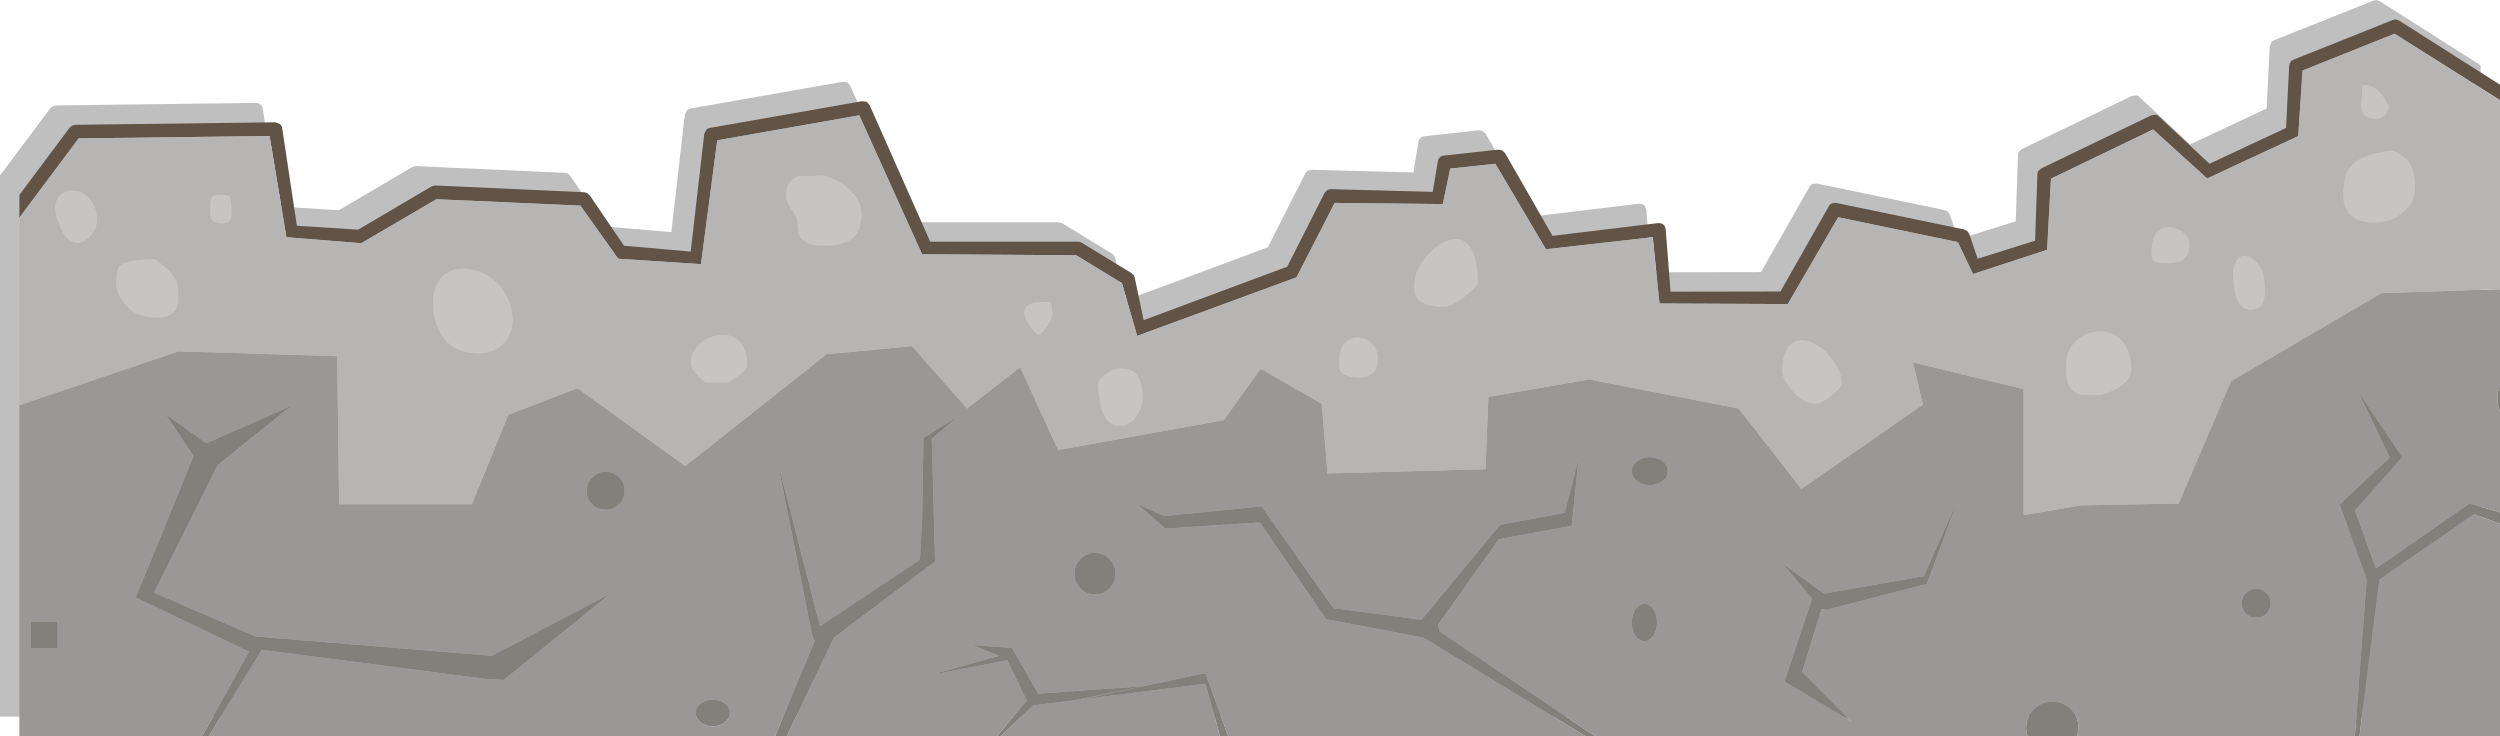 <?xml version="1.0" encoding="UTF-8" standalone="no"?>
<svg xmlns:ffdec="https://www.free-decompiler.com/flash" xmlns:xlink="http://www.w3.org/1999/xlink" ffdec:objectType="shape" height="189.9px" width="645.0px" xmlns="http://www.w3.org/2000/svg">
  <g transform="matrix(1.0, 0.0, 0.0, 1.0, 5.0, 39.9)">
    <path d="M8.0 -12.0 L8.6 -12.5 9.4 -12.7 61.05 -13.35 Q61.7 -13.35 62.2 -12.9 62.7 -12.5 62.8 -11.85 L66.6 13.35 82.4 14.35 101.35 3.2 102.3 2.95 140.8 4.7 141.55 4.95 142.15 5.5 151.0 18.5 168.2 20.0 171.7 -10.4 172.2 -11.4 Q172.6 -11.8 173.15 -11.9 L212.45 -18.8 213.6 -18.65 214.35 -17.8 230.0 17.45 268.15 17.45 269.05 17.7 281.9 25.55 282.45 26.05 282.75 26.7 285.05 37.7 322.1 23.9 331.75 4.85 332.4 4.15 333.35 3.9 359.65 4.6 360.95 -3.25 Q361.0 -3.85 361.45 -4.25 361.85 -4.7 362.45 -4.75 L376.55 -6.3 377.55 -6.1 378.3 -5.4 390.55 15.95 417.8 12.65 418.7 12.75 Q419.15 12.95 419.45 13.35 L419.75 14.25 421.0 30.35 449.35 30.3 461.85 8.3 Q462.1 7.8 462.65 7.55 L463.7 7.45 496.75 14.3 497.55 14.7 498.05 15.45 500.25 21.85 515.05 17.2 515.65 0.05 Q515.65 -0.45 515.95 -0.85 L516.65 -1.45 545.05 -15.15 546.1 -15.3 Q546.6 -15.25 547.0 -14.85 L560.05 -2.65 579.8 -11.9 580.6 -27.95 580.95 -28.9 Q581.2 -29.3 581.7 -29.5 L607.35 -39.75 608.15 -39.9 608.95 -39.6 635.0 -23.05 635.0 145.0 -5.0 145.0 -5.0 5.4 8.0 -12.0" fill="#000000" fill-opacity="0.251" fill-rule="evenodd" stroke="none"/>
    <path d="M0.0 16.25 L0.0 10.4 13.0 -7.0 13.6 -7.5 14.4 -7.7 66.05 -8.35 67.2 -7.9 Q67.7 -7.5 67.8 -6.85 L71.6 18.35 87.4 19.35 Q96.85 13.75 106.35 8.2 106.75 7.95 107.3 7.95 L145.8 9.7 146.55 9.95 147.15 10.5 156.0 23.5 173.2 25.0 176.7 -5.4 177.2 -6.4 Q177.6 -6.8 178.15 -6.9 L217.45 -13.8 218.6 -13.65 219.35 -12.8 235.0 22.45 273.15 22.45 Q273.65 22.45 274.05 22.7 L286.9 30.55 287.45 31.05 287.75 31.7 290.05 42.7 327.1 28.9 336.75 9.85 337.4 9.15 Q337.85 8.9 338.35 8.9 L364.65 9.6 365.95 1.75 Q366.0 1.15 366.45 0.75 366.85 0.3 367.45 0.25 L381.55 -1.3 382.55 -1.1 383.3 -0.4 395.55 20.95 422.8 17.65 423.7 17.75 Q424.15 17.95 424.45 18.35 L424.75 19.25 426.0 35.35 454.35 35.3 466.85 13.3 Q467.1 12.8 467.65 12.55 L468.7 12.45 501.75 19.3 502.55 19.7 503.05 20.45 505.25 26.85 520.05 22.2 520.65 5.05 Q520.65 4.55 520.95 4.15 L521.65 3.55 550.05 -10.15 551.1 -10.3 Q551.6 -10.25 552.0 -9.85 L565.05 2.35 584.8 -6.9 585.6 -22.95 Q585.65 -23.5 585.95 -23.9 586.2 -24.3 586.7 -24.5 L612.35 -34.75 613.15 -34.9 613.95 -34.6 640.0 -18.05 640.0 -14.05 612.8 -31.2 589.05 -21.7 587.95 -4.8 564.45 6.15 550.5 -6.5 524.15 6.2 523.15 24.55 504.05 30.8 500.1 22.55 469.25 16.15 456.25 38.55 423.15 38.4 421.4 21.3 393.85 24.4 380.8 2.35 369.15 3.6 367.25 12.75 339.35 12.45 329.5 31.65 288.4 46.75 284.45 33.15 272.65 25.95 232.9 25.7 216.7 -10.15 180.05 -3.7 175.85 28.25 154.5 26.85 144.75 13.15 107.6 11.5 88.2 22.85 68.9 21.3 64.55 -4.8 15.3 -4.2 0.0 16.25" fill="#615447" fill-rule="evenodd" stroke="none"/>
    <path d="M640.0 34.7 L640.0 59.6 Q639.35 61.05 639.35 62.95 639.35 64.85 640.0 66.35 L640.0 92.3 632.1 90.0 608.0 106.75 602.6 91.85 614.8 78.05 603.3 60.9 611.55 78.15 598.6 90.25 605.6 109.6 602.55 150.0 530.95 150.0 531.25 147.85 Q531.25 145.05 529.3 143.1 527.3 141.1 524.5 141.1 521.7 141.1 519.75 143.1 517.75 145.05 517.75 147.85 517.75 149.0 518.1 150.0 L406.45 150.0 366.45 123.0 366.0 121.3 381.7 99.2 400.5 95.75 402.3 78.2 398.7 92.4 382.0 95.5 361.75 120.0 339.0 117.0 320.5 90.75 295.25 93.25 288.25 90.0 295.65 96.45 320.05 94.9 337.15 119.85 362.2 124.6 404.0 150.0 311.85 150.0 306.0 133.75 273.7 140.6 306.0 136.5 309.75 150.0 253.2 150.0 261.55 142.1 271.7 140.85 289.85 137.15 262.85 139.05 256.1 127.3 246.0 126.5 252.75 129.3 235.0 134.25 254.85 130.45 259.9 140.85 252.25 150.0 198.0 150.0 210.15 124.6 236.25 105.0 235.4 73.3 242.25 67.5 233.25 73.05 232.9 94.05 232.35 104.5 206.55 121.65 195.45 78.45 204.5 123.85 205.2 125.45 195.0 150.0 48.9 150.0 62.55 127.75 120.25 135.25 125.0 135.5 152.5 113.25 121.85 129.3 60.95 124.3 34.75 113.0 51.15 80.1 70.25 64.75 48.25 74.45 37.75 67.0 44.95 77.8 30.0 114.25 59.25 128.25 47.15 150.0 0.0 150.0 0.0 64.65 41.05 50.75 82.0 52.0 82.5 90.2 116.75 90.2 126.15 67.1 144.0 60.25 171.8 80.35 208.25 51.5 230.3 49.4 244.5 65.5 258.2 54.85 268.0 76.2 310.75 68.5 320.25 55.25 336.0 64.25 337.5 82.25 378.25 81.15 379.0 62.5 405.0 58.0 443.6 65.5 459.75 86.25 491.1 64.5 488.55 53.6 517.1 60.5 517.1 93.0 531.85 90.5 557.1 90.0 570.6 58.45 609.35 35.75 640.0 34.7 M640.0 95.25 L640.0 150.0 603.75 150.0 608.9 109.65 633.35 92.75 640.0 95.25 M500.35 88.5 L491.35 108.75 465.55 113.25 454.95 105.55 462.5 114.55 455.4 135.95 472.65 146.25 459.95 133.45 464.95 117.25 466.4 117.4 492.1 110.75 500.35 88.5 M577.1 112.0 Q575.55 112.0 574.45 113.1 573.35 114.2 573.35 115.75 573.35 117.3 574.45 118.4 575.55 119.5 577.1 119.5 578.65 119.5 579.75 118.4 580.85 117.3 580.85 115.75 580.85 114.2 579.75 113.1 578.65 112.0 577.1 112.0 M423.95 79.1 Q422.6 78.05 420.65 78.05 418.7 78.05 417.35 79.1 416.0 80.15 416.0 81.65 416.0 83.15 417.35 84.2 418.7 85.25 420.65 85.25 422.6 85.25 423.95 84.2 425.3 83.15 425.3 81.65 425.3 80.15 423.95 79.1 M422.5 120.7 Q422.5 118.7 421.55 117.3 420.6 115.9 419.25 115.9 417.9 115.9 416.95 117.3 416.0 118.7 416.0 120.7 416.0 122.7 416.95 124.1 417.9 125.5 419.25 125.5 420.6 125.5 421.55 124.1 422.5 122.7 422.5 120.7 M281.25 111.9 Q282.8 110.3 282.8 108.1 282.8 105.9 281.25 104.35 279.7 102.75 277.5 102.75 275.3 102.75 273.75 104.35 272.2 105.9 272.2 108.1 272.2 110.3 273.75 111.9 275.3 113.45 277.5 113.45 279.7 113.45 281.25 111.9 M182.0 141.6 Q180.7 140.6 178.9 140.6 177.1 140.6 175.8 141.6 174.5 142.6 174.5 144.05 174.5 145.5 175.8 146.5 177.1 147.5 178.9 147.5 180.7 147.5 182.0 146.5 183.3 145.5 183.3 144.05 183.3 142.6 182.0 141.6 M146.35 86.7 Q146.35 88.75 147.8 90.2 149.2 91.6 151.25 91.6 153.3 91.6 154.75 90.2 156.15 88.75 156.15 86.7 156.15 84.65 154.75 83.25 153.3 81.8 151.25 81.8 149.2 81.8 147.8 83.25 146.35 84.65 146.35 86.7 M9.85 120.5 L3.0 120.5 3.0 127.4 9.85 127.4 9.85 120.5" fill="#9a9896" fill-rule="evenodd" stroke="none"/>
    <path d="M0.0 16.25 L15.3 -4.2 64.55 -4.8 68.9 21.3 88.2 22.85 107.6 11.5 144.75 13.15 154.5 26.85 175.85 28.25 180.05 -3.7 216.7 -10.15 232.9 25.7 272.65 25.95 284.45 33.15 288.4 46.75 329.5 31.65 339.35 12.45 367.25 12.75 369.15 3.6 380.8 2.35 393.85 24.4 421.4 21.3 423.15 38.4 456.25 38.55 469.25 16.15 500.1 22.55 504.05 30.8 523.15 24.55 524.15 6.2 550.5 -6.5 564.45 6.15 587.95 -4.8 589.05 -21.7 612.8 -31.2 640.0 -14.05 640.0 34.7 609.35 35.75 570.6 58.45 557.1 90.0 531.85 90.5 517.1 93.0 517.1 60.5 488.55 53.6 491.1 64.5 459.75 86.25 443.6 65.5 405.0 58.0 379.0 62.5 378.25 81.15 337.5 82.25 336.0 64.25 320.25 55.25 310.75 68.5 268.0 76.2 258.2 54.85 244.5 65.5 230.3 49.4 208.25 51.5 171.8 80.35 144.0 60.25 126.15 67.1 116.75 90.2 82.5 90.2 82.0 52.0 41.05 50.75 0.0 64.65 0.0 16.25 M618.1 8.85 Q618.1 5.55 617.35 3.6 616.0 0.15 612.1 -1.0 603.45 -0.2 600.85 3.9 599.6 5.85 599.6 10.75 599.6 12.95 600.6 14.5 602.5 17.5 607.6 17.5 612.25 17.5 615.4 14.5 618.1 11.85 618.1 8.85 M604.35 -14.25 Q604.05 -12.8 604.35 -11.6 604.95 -9.25 608.1 -9.25 609.75 -9.25 610.7 -10.75 L611.35 -12.25 Q610.55 -14.1 609.55 -15.45 607.6 -18.0 604.6 -18.0 604.35 -16.5 604.35 -14.25 M575.25 26.4 Q573.55 25.65 572.4 26.85 571.1 28.2 571.1 31.6 L571.65 35.75 Q572.75 40.0 575.6 40.0 577.7 40.0 578.6 38.5 579.35 37.25 579.35 34.75 579.35 28.25 575.25 26.4 M542.25 47.8 Q539.95 45.45 536.5 45.6 533.15 45.75 530.7 48.0 528.1 50.4 528.1 54.0 528.1 57.5 528.4 58.6 529.2 61.25 532.1 62.0 L537.1 62.0 Q541.1 60.8 543.15 58.9 544.85 57.25 544.85 55.5 544.85 50.45 542.25 47.8 M559.85 23.25 Q559.85 21.55 558.35 20.2 556.85 18.9 555.0 18.75 550.1 18.4 550.1 25.25 550.1 26.7 550.35 27.05 L550.6 27.5 552.6 27.95 554.6 28.0 Q559.85 28.0 559.85 23.25 M462.5 48.5 Q459.3 47.15 457.25 48.75 454.85 50.6 454.85 56.0 454.85 57.6 457.15 60.55 460.0 64.25 463.6 64.25 464.8 64.25 467.4 62.25 470.1 60.15 470.1 58.85 470.1 55.85 467.7 52.75 465.45 49.8 462.5 48.5 M348.95 48.8 Q347.5 47.3 345.5 47.2 343.45 47.1 342.05 48.6 340.5 50.25 340.5 53.35 340.5 55.1 340.75 55.6 341.8 57.5 346.0 57.5 348.05 57.5 349.3 56.25 350.5 55.0 350.5 52.85 350.5 50.4 348.95 48.8 M373.7 23.1 Q371.6 20.9 368.15 22.35 365.05 23.6 362.55 26.85 360.0 30.15 360.0 32.85 L359.85 34.05 Q359.8 35.3 360.25 36.25 361.6 39.25 367.5 39.25 369.55 39.25 373.0 36.5 376.25 33.9 376.25 33.0 376.25 25.7 373.7 23.1 M180.5 46.6 Q177.65 46.9 175.5 48.85 173.25 50.95 173.25 53.75 173.25 55.8 177.0 58.75 L183.0 58.75 185.75 56.8 Q187.75 55.4 187.75 54.1 187.75 49.95 185.5 47.95 183.5 46.2 180.5 46.6 M215.5 21.0 Q217.25 19.1 217.25 15.35 217.25 11.95 214.2 9.05 211.45 6.45 207.5 5.4 L200.8 5.6 Q197.75 6.95 197.75 10.75 197.75 11.9 199.25 14.15 200.75 16.4 200.75 17.5 L201.05 20.5 Q202.35 23.5 207.5 23.5 213.2 23.5 215.5 21.0 M278.25 59.75 L279.0 65.0 Q280.45 70.0 284.0 70.0 286.2 70.0 288.0 67.75 289.75 65.5 289.75 62.85 289.75 54.75 284.0 55.2 281.85 55.35 280.05 56.8 278.25 58.2 278.25 59.75 M261.8 38.15 Q259.25 39.05 259.25 40.75 259.25 42.1 260.8 44.25 262.15 46.15 263.0 46.5 264.2 45.7 265.3 44.05 266.5 42.3 266.5 41.0 L266.25 38.85 266.0 38.0 261.8 38.15 M125.05 48.5 Q127.25 46.1 127.25 42.85 127.25 37.75 124.05 34.0 121.15 30.65 117.0 29.7 112.85 28.75 109.95 30.8 106.75 33.15 106.75 38.35 L106.85 40.3 Q107.1 42.75 108.0 44.75 110.75 51.25 118.5 51.25 122.55 51.25 125.05 48.5 M35.0 27.0 Q27.8 27.05 26.05 28.55 25.0 29.45 25.0 33.1 25.0 35.5 26.8 38.0 29.6 42.0 35.5 42.0 41.0 42.0 41.0 37.25 41.0 33.5 40.25 32.05 39.2 30.0 35.0 27.0 M14.65 9.35 Q12.45 8.95 10.95 10.1 9.25 11.4 9.25 14.0 9.25 15.55 10.5 18.5 12.25 22.75 15.0 22.75 16.6 22.75 18.25 21.0 20.0 19.1 20.0 16.85 20.0 13.7 18.3 11.6 16.85 9.75 14.65 9.35 M54.5 11.75 L54.25 10.75 Q50.55 9.8 49.6 11.15 49.25 11.65 49.25 13.85 L49.3 15.95 Q49.8 17.75 52.0 17.75 53.5 17.75 54.0 17.25 L54.5 16.75 Q54.75 16.6 54.75 14.1 L54.5 11.75" fill="#b6b5b4" fill-rule="evenodd" stroke="none"/>
    <path d="M604.35 -14.25 Q604.35 -16.5 604.6 -18.0 607.6 -18.0 609.55 -15.45 610.55 -14.1 611.35 -12.25 L610.7 -10.75 Q609.75 -9.25 608.1 -9.25 604.95 -9.25 604.35 -11.6 604.05 -12.8 604.35 -14.25 M618.1 8.85 Q618.1 11.85 615.4 14.5 612.25 17.5 607.6 17.5 602.5 17.5 600.6 14.5 599.6 12.95 599.6 10.75 599.6 5.85 600.85 3.9 603.45 -0.2 612.1 -1.0 616.0 0.15 617.35 3.6 618.1 5.55 618.1 8.85 M575.25 26.4 Q579.35 28.25 579.35 34.75 579.35 37.25 578.6 38.5 577.7 40.0 575.6 40.0 572.75 40.0 571.65 35.75 L571.1 31.6 Q571.1 28.2 572.4 26.85 573.55 25.65 575.25 26.4 M559.85 23.25 Q559.85 28.0 554.6 28.0 L552.6 27.95 550.6 27.5 550.35 27.05 Q550.1 26.7 550.1 25.25 550.1 18.4 555.0 18.75 556.85 18.9 558.35 20.2 559.85 21.55 559.85 23.25 M542.25 47.8 Q544.85 50.45 544.85 55.5 544.85 57.25 543.15 58.9 541.1 60.8 537.1 62.0 L532.1 62.0 Q529.2 61.25 528.4 58.6 528.1 57.5 528.1 54.0 528.1 50.4 530.7 48.0 533.15 45.75 536.5 45.6 539.95 45.45 542.25 47.8 M462.5 48.5 Q465.45 49.8 467.7 52.75 470.1 55.85 470.1 58.85 470.1 60.15 467.4 62.25 464.8 64.25 463.6 64.25 460.0 64.25 457.15 60.55 454.85 57.6 454.85 56.0 454.85 50.6 457.25 48.75 459.3 47.15 462.5 48.5 M373.7 23.1 Q376.25 25.7 376.25 33.0 376.25 33.9 373.0 36.5 369.55 39.25 367.5 39.25 361.6 39.25 360.25 36.25 359.8 35.3 359.85 34.05 L360.0 32.85 Q360.0 30.15 362.55 26.85 365.05 23.6 368.15 22.35 371.6 20.9 373.7 23.1 M348.95 48.8 Q350.5 50.4 350.5 52.85 350.5 55.0 349.3 56.25 348.05 57.5 346.0 57.5 341.8 57.5 340.75 55.6 340.5 55.1 340.5 53.35 340.5 50.25 342.05 48.6 343.45 47.1 345.5 47.2 347.5 47.3 348.95 48.8 M261.8 38.15 L266.0 38.0 266.25 38.85 266.5 41.0 Q266.5 42.3 265.3 44.05 264.2 45.7 263.0 46.5 262.15 46.15 260.8 44.25 259.25 42.1 259.25 40.75 259.25 39.05 261.8 38.15 M278.25 59.75 Q278.25 58.2 280.05 56.8 281.85 55.35 284.0 55.2 289.75 54.75 289.75 62.85 289.75 65.5 288.0 67.75 286.2 70.0 284.0 70.0 280.45 70.0 279.0 65.0 L278.25 59.75 M215.5 21.0 Q213.2 23.5 207.5 23.5 202.35 23.5 201.05 20.5 L200.75 17.5 Q200.75 16.4 199.25 14.15 197.75 11.9 197.75 10.75 197.75 6.95 200.8 5.6 L207.5 5.4 Q211.45 6.45 214.2 9.05 217.25 11.95 217.25 15.35 217.25 19.1 215.5 21.0 M180.5 46.6 Q183.5 46.2 185.5 47.95 187.75 49.95 187.75 54.1 187.75 55.4 185.75 56.8 L183.0 58.75 177.0 58.75 Q173.25 55.8 173.25 53.75 173.25 50.95 175.5 48.85 177.65 46.9 180.5 46.6 M125.05 48.5 Q122.55 51.25 118.5 51.25 110.75 51.25 108.0 44.75 107.1 42.75 106.85 40.3 L106.75 38.35 Q106.75 33.15 109.95 30.8 112.85 28.75 117.0 29.7 121.15 30.65 124.05 34.0 127.25 37.75 127.25 42.85 127.25 46.1 125.05 48.5 M54.5 11.75 L54.75 14.1 Q54.75 16.6 54.5 16.75 L54.0 17.25 Q53.5 17.75 52.0 17.75 49.8 17.75 49.3 15.95 L49.25 13.85 Q49.25 11.65 49.6 11.15 50.55 9.8 54.25 10.75 L54.5 11.75 M14.65 9.35 Q16.85 9.75 18.3 11.6 20.0 13.7 20.0 16.85 20.0 19.1 18.25 21.0 16.6 22.75 15.0 22.75 12.25 22.75 10.5 18.5 9.25 15.55 9.25 14.0 9.25 11.4 10.95 10.1 12.45 8.95 14.65 9.35 M35.0 27.0 Q39.2 30.0 40.25 32.05 41.0 33.5 41.0 37.25 41.0 42.0 35.5 42.0 29.6 42.0 26.8 38.0 25.0 35.5 25.0 33.1 25.0 29.45 26.05 28.55 27.8 27.05 35.0 27.0" fill="#c6c5c4" fill-rule="evenodd" stroke="none"/>
    <path d="M640.0 59.6 L640.0 66.35 Q639.35 64.85 639.35 62.95 639.35 61.05 640.0 59.6 M640.0 92.3 L640.0 95.25 633.35 92.75 608.9 109.65 603.75 150.0 602.55 150.0 605.6 109.6 598.6 90.25 611.55 78.15 603.3 60.9 614.8 78.05 602.6 91.85 608.0 106.75 632.1 90.0 640.0 92.3 M530.95 150.0 L518.1 150.0 Q517.75 149.0 517.75 147.85 517.75 145.05 519.75 143.1 521.7 141.1 524.5 141.1 527.3 141.1 529.3 143.1 531.25 145.05 531.25 147.85 L530.95 150.0 M406.45 150.0 L404.0 150.0 362.2 124.6 337.15 119.85 320.05 94.9 295.65 96.45 288.25 90.0 295.25 93.25 320.5 90.75 339.0 117.0 361.75 120.0 382.0 95.5 398.7 92.4 402.3 78.2 400.5 95.75 381.7 99.2 366.0 121.3 366.45 123.0 406.45 150.0 M311.85 150.0 L309.75 150.0 306.0 136.5 273.7 140.6 306.0 133.75 311.85 150.0 M253.2 150.0 L252.25 150.0 259.9 140.85 254.85 130.45 235.0 134.25 252.75 129.3 246.0 126.5 256.1 127.3 262.85 139.05 289.85 137.15 271.7 140.85 261.55 142.1 253.2 150.0 M198.0 150.0 L195.0 150.0 205.2 125.45 204.5 123.85 195.45 78.45 206.55 121.65 232.35 104.5 232.9 94.05 233.25 73.05 242.25 67.5 235.4 73.3 236.25 105.0 210.15 124.6 198.0 150.0 M48.9 150.0 L47.15 150.0 59.25 128.25 30.0 114.25 44.95 77.8 37.75 67.0 48.25 74.45 70.25 64.75 51.15 80.1 34.75 113.0 60.95 124.3 121.85 129.3 152.5 113.25 125.0 135.5 120.25 135.25 62.55 127.75 48.9 150.0 M577.1 112.0 Q578.65 112.0 579.75 113.1 580.85 114.2 580.85 115.75 580.85 117.3 579.75 118.4 578.65 119.5 577.1 119.5 575.55 119.5 574.45 118.4 573.35 117.3 573.35 115.75 573.35 114.2 574.45 113.1 575.55 112.0 577.1 112.0 M500.35 88.5 L492.1 110.75 466.4 117.4 464.95 117.25 459.95 133.45 472.65 146.25 455.4 135.95 462.5 114.55 454.95 105.55 465.55 113.25 491.35 108.75 500.35 88.5 M423.95 79.1 Q425.3 80.15 425.3 81.65 425.3 83.15 423.95 84.2 422.6 85.25 420.65 85.25 418.7 85.25 417.35 84.2 416.0 83.15 416.0 81.65 416.0 80.15 417.35 79.1 418.7 78.05 420.65 78.05 422.6 78.05 423.95 79.1 M422.5 120.7 Q422.5 122.7 421.55 124.1 420.6 125.5 419.25 125.5 417.9 125.5 416.95 124.1 416.0 122.7 416.0 120.7 416.0 118.7 416.95 117.3 417.9 115.9 419.25 115.9 420.6 115.9 421.55 117.3 422.5 118.7 422.5 120.7 M182.0 141.6 Q183.3 142.6 183.3 144.05 183.3 145.5 182.0 146.5 180.7 147.5 178.9 147.5 177.1 147.5 175.8 146.5 174.5 145.5 174.5 144.05 174.5 142.6 175.8 141.6 177.1 140.6 178.9 140.6 180.7 140.6 182.0 141.6 M281.25 111.9 Q279.7 113.45 277.5 113.45 275.3 113.45 273.75 111.9 272.2 110.3 272.2 108.1 272.2 105.9 273.75 104.35 275.3 102.75 277.5 102.75 279.7 102.75 281.25 104.35 282.8 105.9 282.8 108.1 282.8 110.3 281.25 111.9 M146.35 86.7 Q146.35 84.65 147.8 83.25 149.2 81.8 151.25 81.8 153.3 81.8 154.75 83.25 156.15 84.65 156.15 86.7 156.15 88.75 154.75 90.2 153.3 91.6 151.25 91.6 149.2 91.6 147.8 90.2 146.35 88.75 146.35 86.7 M9.85 120.5 L9.85 127.4 3.0 127.4 3.0 120.5 9.85 120.5" fill="#83807c" fill-rule="evenodd" stroke="none"/>
  </g>
</svg>
